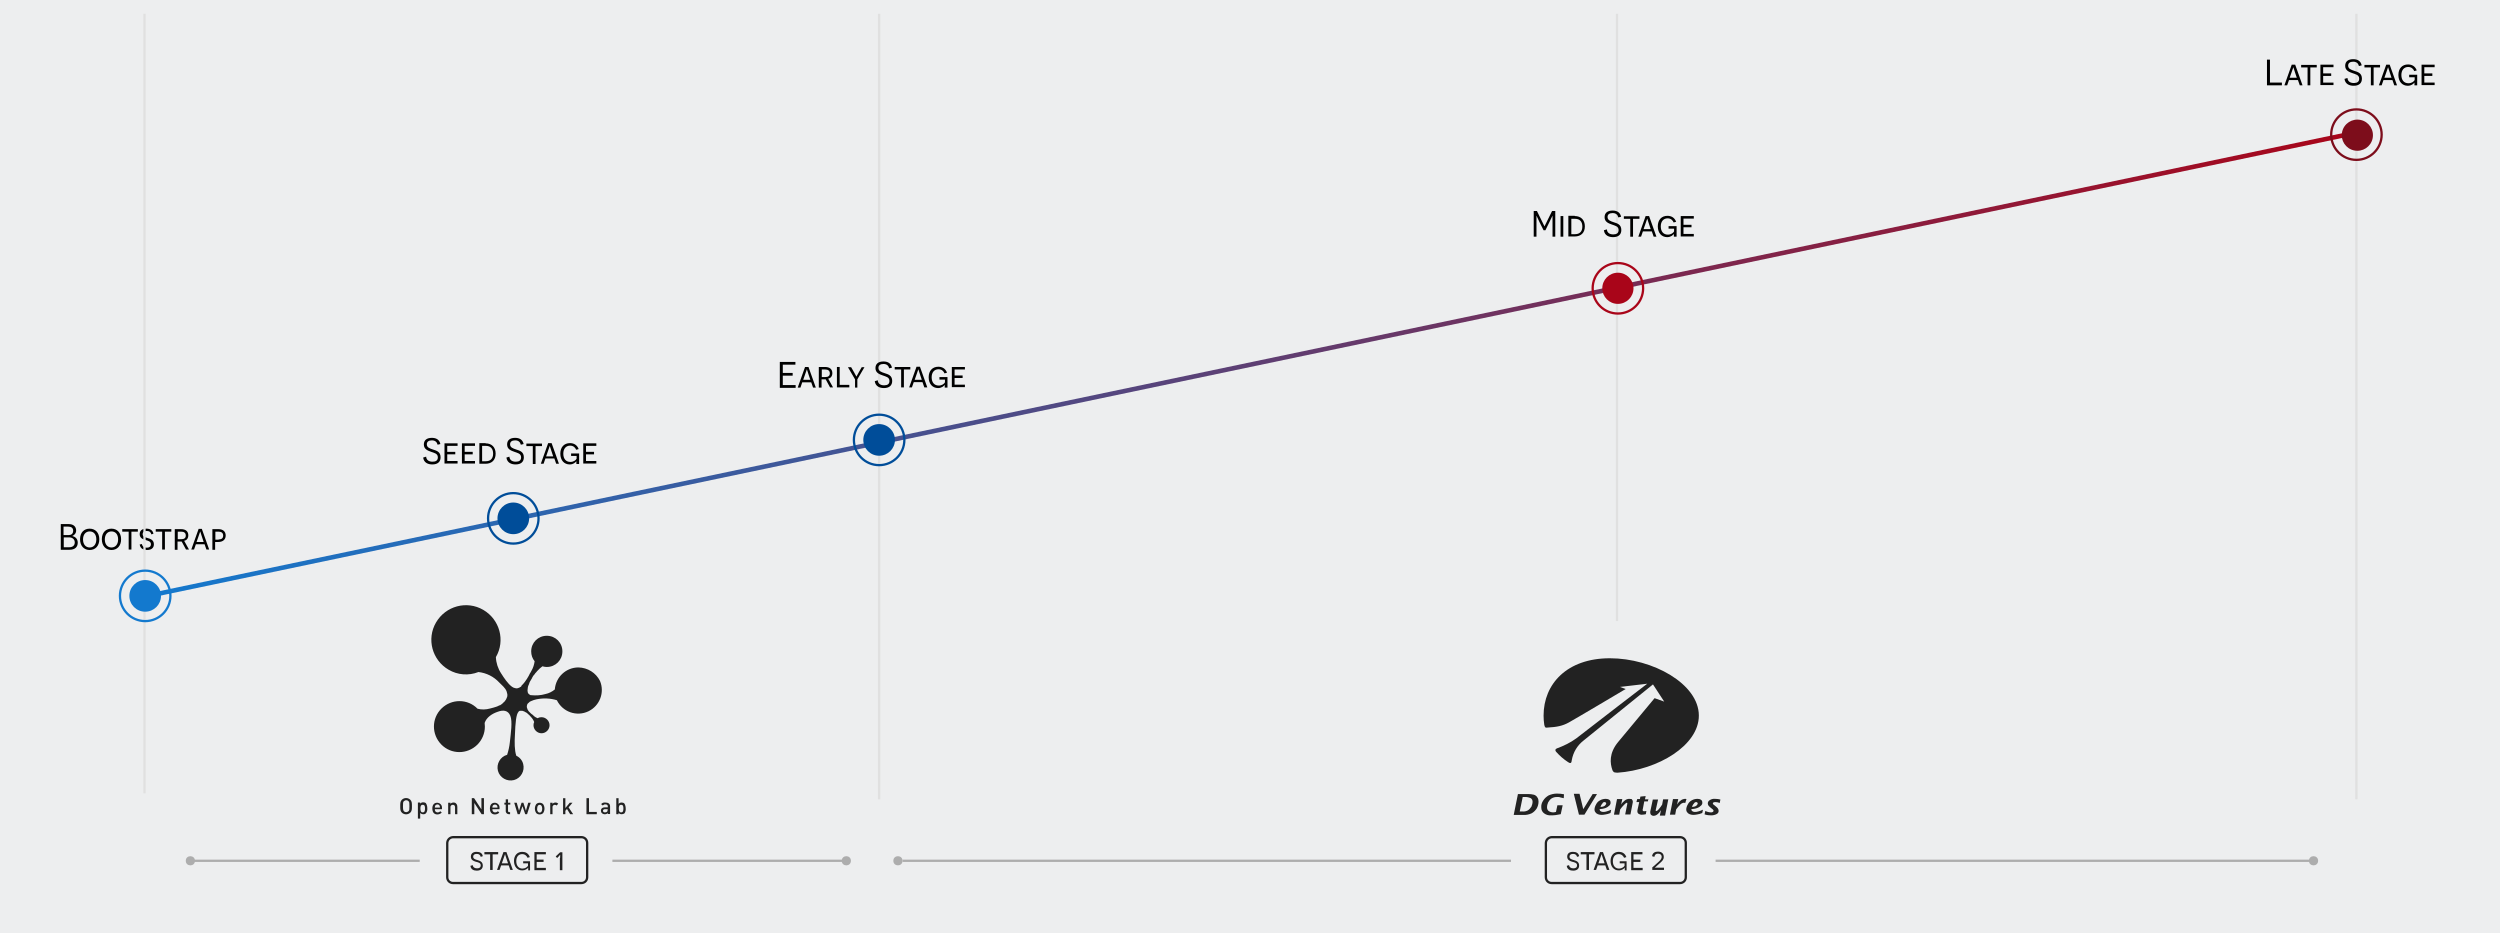 <?xml version="1.0" encoding="utf-8"?>
<!-- Generator: Adobe Illustrator 24.0.1, SVG Export Plug-In . SVG Version: 6.00 Build 0)  -->
<svg version="1.1" id="Layer_1" xmlns="http://www.w3.org/2000/svg" xmlns:xlink="http://www.w3.org/1999/xlink" x="0px" y="0px"
	 viewBox="0 0 1090 407" style="enable-background:new 0 0 1090 407;" xml:space="preserve">
<rect x="0" y="0" width="1090" height="407" fill="#333333" stroke="none"/>
<style type="text/css">
	.st0{fill:#EDEEEF;}
	.st1{fill:none;stroke:url(#SVGID_1_);stroke-width:2;stroke-miterlimit:10;}
	.st2{fill:#222222;}
	.st3{enable-background:new    ;}
	.st4{fill:#004D99;}
	.st5{fill:none;stroke:#004D99;stroke-miterlimit:10;}
	.st6{fill:none;stroke:#E0E0E0;stroke-miterlimit:10;}
	.st7{fill:#A90519;}
	.st8{fill:none;stroke:#A90519;stroke-miterlimit:10;}
	.st9{fill:#7D0D1B;}
	.st10{fill:none;stroke:#7D0D1B;stroke-miterlimit:10;}
	.st11{fill:#1379CE;}
	.st12{fill:none;stroke:#1379CE;stroke-miterlimit:10;}
	.st13{fill:none;stroke:#ADADAD;stroke-miterlimit:10;}
	.st14{fill:#ADADAD;}
	.st15{fill:none;stroke:#222222;stroke-miterlimit:10;}
</style>
<title>strategy</title>
<g id="Layer_2_1_">
	<g id="Layer_1-2">
		<g id="Layer_2-2">
			<g id="レイヤー_1">
				<polygon class="st0" points="726.7,0 363.4,0 0,0 0,407 363.4,407 726.7,407 1090,407 1090,0 				"/>
				
					<linearGradient id="SVGID_1_" gradientUnits="userSpaceOnUse" x1="63.395" y1="-945.56" x2="1026.705" y2="-945.56" gradientTransform="matrix(1 0 0 1 0 1104.56)">
					<stop  offset="0" style="stop-color:#9DC1D1"/>
					<stop  offset="0" style="stop-color:#1379CE"/>
					<stop  offset="1" style="stop-color:#A90519"/>
				</linearGradient>
				<line class="st1" x1="63.6" y1="260" x2="1026.5" y2="58"/>
				<path class="st2" d="M252.2,291c-5.4,0-9.9,4.2-10.3,9.6c-1.2,1-2.6,1.7-4.1,2c-2,0.6-4.1,0.7-6.2,0.5h-0.2l-0.3-0.1l-0.1-0.1
					c-0.1,0-0.2-0.1-0.3-0.2l0,0c-0.1-0.1-0.2-0.1-0.2-0.2l-0.1-0.1l-0.2-0.2v-0.1c-0.1-0.1-0.1-0.2-0.1-0.4
					c-0.1-0.2-0.1-0.5-0.1-0.7v-0.1c0-0.2,0.1-0.5,0.1-0.8v-0.2c0.1-0.3,0.1-0.6,0.2-0.9c0-0.1,0-0.1,0.1-0.1h0
					c0.1-0.3,0.2-0.5,0.3-0.8l0.1-0.3c0-0.1,0.1-0.2,0.1-0.3l0.2-0.4c0.1-0.1,0.1-0.2,0.2-0.3l0.1-0.2c0.2-0.3,0.4-0.7,0.6-1v-0.1
					l0.3-0.5l0.1-0.2c0.1-0.1,0.2-0.3,0.3-0.4l0.2-0.2l0.3-0.4l0.2-0.3l0.3-0.3l0.5-0.6c0.7-0.8,1.5-1.5,2.3-2.1
					c0.6,0.2,1.3,0.3,1.9,0.3c3.8,0,6.8-3,6.8-6.8c0-3.8-3-6.8-6.8-6.8c-3.8,0-6.8,3-6.8,6.8l0,0c0,1.6,0.5,3.1,1.5,4.3
					c-0.2,1.4-0.6,2.8-1.3,4c-0.2,0.4-0.4,0.7-0.6,1.1l-0.1,0.1l-0.6,1.2l0,0c-0.5,0.9-1,1.7-1.6,2.5c-0.3,0.4-0.6,0.8-1,1.2
					l-0.1,0.1l-0.3,0.3l-0.1,0.1l-0.1,0.3l-0.2,0.2c-0.1,0.1-0.1,0.1-0.2,0.1l-0.3,0.2l-0.2,0.1c-0.2,0.1-0.3,0.1-0.5,0.2
					c-0.2,0.1-0.4,0.1-0.6,0.1h-0.2c-0.2,0-0.3,0-0.5-0.1h-0.1c-0.5-0.1-0.9-0.3-1.3-0.6l0,0c-1.8-1.3-3.5-3.9-4.7-5.8
					c-1.4-2.1-2.2-4.6-2.3-7.1c4.2-7.2,1.7-16.4-5.5-20.6c-7.2-4.2-16.4-1.7-20.6,5.5c-4.2,7.2-1.7,16.4,5.5,20.6c0,0,0,0,0,0
					c3.9,2.3,8.7,2.7,13,1c3.5,0.4,6.7,2,9.1,4.6c0.9,1,2.6,2.2,3.2,3.9c0.1,0.4,0.2,0.8,0.3,1.2v0.7c0,0.2-0.1,0.5-0.2,0.7
					c-0.1,0.2-0.2,0.5-0.3,0.7l-0.1,0.2c-0.1,0.1-0.2,0.3-0.3,0.4l-0.1,0.2c-0.1,0.2-0.3,0.3-0.5,0.5l-0.2,0.2l-0.3,0.3l-0.2,0.2
					l-0.4,0.3l-0.3,0.2c-0.1,0.1-0.2,0.2-0.4,0.2l-0.3,0.1c-0.1,0.1-0.3,0.1-0.4,0.2l-0.2,0.1l-0.5,0.2c-0.9,0.3-1.9,0.6-2.8,0.8
					c-1.8,0.5-3.7,0.6-5.5,0.1c-4.3-4.4-11.3-4.4-15.7-0.1c-4.4,4.3-4.4,11.3-0.1,15.7c4.3,4.4,11.3,4.4,15.7,0.1
					c2.1-2.1,3.3-4.9,3.3-7.9c0-0.5-0.1-1.1-0.1-1.6c0.8-2.4,3.1-4,5.8-4.9c2.2-0.8,4.4-0.7,5.4,1.8s0.2,7.6-0.2,11.4
					c-0.2,1.9-0.6,3.8-1.2,5.6c-3,0.8-4.8,4-4,7c0.8,3,4,4.8,7,4c3-0.8,4.8-4,4-7c-0.4-1.6-1.5-2.9-3-3.6c-0.8-2.4-0.8-5.8-0.6-9.1
					c0.2-5.2,0.5-9,1.6-10.1l0,0c0-0.1,0.1-0.2,0.2-0.2c0.1-0.1,0.2-0.2,0.4-0.2h1l0.3,0.1l0.3,0.1l0.3,0.1l0.3,0.2l0.6,0.3l0.4,0.3
					l0.2,0.2c0.5,0.4,1,0.9,1.4,1.4c0.6,0.6,1.1,1.4,1.4,2.2c-0.2,0.4-0.3,0.9-0.3,1.4c0,1.9,1.6,3.5,3.5,3.5s3.5-1.6,3.5-3.5
					s-1.6-3.5-3.5-3.5l0,0c-0.6,0-1.1,0.1-1.6,0.4h-0.2l-0.4-0.2l-0.4-0.2c-0.1-0.1-0.2-0.1-0.3-0.2l-0.4-0.3l-0.2-0.2l-0.4-0.4
					l-0.2-0.1l-0.5-0.4l-0.1-0.1l-0.5-0.5l-0.4-0.4l-0.2-0.3l-0.1-0.2l-0.1-0.1l-0.1-0.2v-0.1c-0.5-0.8-0.4-1.9,0.2-2.6h0.1l0.2-0.2
					l0.1-0.1c0.1-0.1,0.2-0.1,0.2-0.2l0.1-0.1l0.6-0.3c0.8-0.4,1.6-0.6,2.4-0.8c3-0.6,6-0.5,8.9,0.4c2.5,5.1,8.6,7.3,13.8,4.8
					c4.9-2.4,7.1-8.2,5-13.2C259.8,293.3,256.2,291.1,252.2,291L252.2,291z"/>
				<path class="st2" d="M178.9,354.3c-1,1-2.7,1-3.7,0c-0.7-0.7-0.7-1.5-0.7-2.8s0-2.1,0.7-2.8c1-1,2.7-1,3.7,0
					c0.7,0.7,0.7,1.5,0.7,2.8S179.6,353.6,178.9,354.3z M178.1,349.3c-0.3-0.3-0.6-0.4-1-0.4c-0.4,0-0.7,0.2-1,0.4
					c-0.4,0.4-0.4,0.8-0.4,2.2s0.1,1.8,0.4,2.2c0.3,0.3,0.6,0.4,1,0.4c0.4,0,0.7-0.2,1-0.4c0.4-0.4,0.4-0.8,0.4-2.2
					S178.5,349.7,178.1,349.3z"/>
				<path class="st2" d="M185.7,354.6c-0.3,0.3-0.8,0.5-1.2,0.4c-0.5,0-1-0.2-1.3-0.6v2.5h-1v-7h1v0.5c0.3-0.4,0.8-0.6,1.3-0.6
					c0.4,0,0.9,0.1,1.2,0.4c0.4,0.6,0.6,1.4,0.6,2.1C186.4,353.1,186.2,354,185.7,354.6z M184.3,350.9c-0.9,0-1,0.8-1,1.6
					s0.1,1.7,1,1.7s1-0.8,1-1.7S185.2,350.9,184.3,350.9z"/>
				<path class="st2" d="M189.6,352.8c-0.1,0.7,0.3,1.3,1,1.4h0.2c0.5,0,0.9-0.2,1.2-0.5l0.6,0.6c-0.5,0.5-1.2,0.8-1.9,0.8
					c-1.2,0-2.2-0.7-2.2-2.6c0-1.6,0.8-2.5,2.1-2.5c1.1,0,2.1,0.9,2.1,2c0,0,0,0.1,0,0.1v0.7H189.6z M191.7,351.4
					c-0.2-0.6-0.8-0.8-1.4-0.6c0,0,0,0,0,0c-0.3,0.1-0.5,0.3-0.6,0.6c-0.1,0.2-0.1,0.5-0.1,0.7h2.2
					C191.8,351.9,191.8,351.6,191.7,351.4L191.7,351.4z"/>
				<path class="st2" d="M198.4,355v-3c0-0.8-0.4-1.1-1-1.1c-0.5,0-1,0.4-1,0.9c0,0,0,0.1,0,0.1v3.1h-1v-5h1v0.5
					c0.3-0.4,0.8-0.6,1.3-0.6c0.5,0,0.9,0.1,1.2,0.5c0.4,0.4,0.5,0.9,0.5,1.4v3.2H198.4z"/>
				<path class="st2" d="M210,355l-3.2-4.9v4.9h-1.1v-7h1l3.2,4.9V348h1.1v7H210z"/>
				<path class="st2" d="M214.7,352.8c-0.1,0.7,0.3,1.3,1,1.4h0.2c0.5,0,0.9-0.2,1.2-0.5l0.6,0.6c-0.5,0.5-1.2,0.8-1.9,0.8
					c-1.2,0-2.2-0.7-2.2-2.6c0-1.6,0.8-2.5,2.1-2.5c1.1,0,2.1,0.9,2.1,2c0,0,0,0.1,0,0.1v0.7H214.7z M216.8,351.4
					c-0.2-0.4-0.6-0.6-1-0.6c-0.4,0-0.8,0.2-1,0.6c-0.1,0.2-0.1,0.5-0.1,0.7h2.2C216.9,351.9,216.9,351.6,216.8,351.4z"/>
				<path class="st2" d="M221.9,355c-0.7,0-1.3-0.5-1.4-1.2v-3h-0.6V350h0.6v-1.5h1v1.5h1v0.8h-1v2.7c0,0.4,0.2,0.6,0.5,0.6h0.4v0.9
					H221.9z"/>
				<path class="st2" d="M229.8,355H229l-1.2-3.5l-1.2,3.5h-0.9l-1.5-5h1.1l1,3.5l1.1-3.5h0.8l1.1,3.5l1-3.5h1.1L229.8,355z"/>
				<path class="st2" d="M236.8,354.5c-0.8,0.8-2.2,0.8-3,0c-0.8-1.2-0.8-2.7,0-3.9c0.8-0.8,2.2-0.8,3,0
					C237.6,351.8,237.6,353.3,236.8,354.5z M236,351.2c-0.2-0.2-0.4-0.3-0.7-0.3c-0.3,0-0.5,0.1-0.7,0.3c-0.3,0.4-0.4,0.9-0.4,1.4
					c-0.1,0.5,0.1,1,0.4,1.4c0.2,0.2,0.4,0.3,0.7,0.3c0.3,0,0.5-0.1,0.7-0.3c0.3-0.4,0.4-0.9,0.4-1.4
					C236.4,352.1,236.3,351.6,236,351.2z"/>
				<path class="st2" d="M242.7,351.2c-0.2-0.2-0.5-0.3-0.8-0.3c-0.5,0-1,0.4-1,0.9c0,0,0,0.1,0,0.1v3.1h-1v-5h1v0.5
					c0.3-0.4,0.8-0.6,1.3-0.6c0.5,0,0.9,0.2,1.2,0.5L242.7,351.2z"/>
				<path class="st2" d="M248.6,355l-1.4-2.3l-0.7,0.8v1.5h-1v-7h1v4.3l1.9-2.3h1.2l-1.7,2l2,3H248.6z"/>
				<path class="st2" d="M255.7,355v-7h1.1v6h3.4v1H255.7z"/>
				<path class="st2" d="M265,355v-0.5c-0.7,0.7-1.9,0.7-2.6,0c-0.3-0.3-0.4-0.7-0.4-1.1c0-0.8,0.6-1.4,1.7-1.4h1.3v-0.4
					c0-0.6-0.3-0.9-1.1-0.9c-0.4,0-0.8,0.2-1.1,0.5l-0.7-0.6c0.4-0.5,1.1-0.8,1.8-0.7c1.4,0,2.1,0.6,2.1,1.7v3.3h-1L265,355z
					 M265,352.8h-1.2c-0.6,0-0.9,0.3-0.9,0.7s0.3,0.7,0.9,0.7c0.3,0,0.6-0.1,0.9-0.3c0.2-0.2,0.2-0.4,0.2-0.7L265,352.8L265,352.8z"
					/>
				<path class="st2" d="M272.3,354.6c-0.4,0.3-0.8,0.4-1.3,0.4c-0.5,0-1-0.2-1.3-0.6v0.6h-1v-7h1v2.5c0.3-0.4,0.8-0.6,1.3-0.6
					c0.4,0,0.9,0.1,1.2,0.4c0.4,0.6,0.6,1.4,0.6,2.1C272.9,353.2,272.7,354,272.3,354.6z M270.8,350.9c-0.9,0-1,0.8-1,1.6
					s0.1,1.7,1,1.7s1-0.8,1-1.7S271.7,350.9,270.8,350.9z"/>
				<g class="st3">
					<path d="M31.5,233.7c0.9,0.2,2.4,0.9,2.4,2.9c0,1.9-1.2,3.1-3.6,3.1h-3.8v-11.2h3.5c2,0,3.2,1.1,3.2,2.8
						C33.2,232.7,32.2,233.4,31.5,233.7L31.5,233.7z M29.9,233.3c1.2,0,2-0.6,2-1.9c0-1.2-0.8-1.8-2.2-1.8h-2v3.7H29.9z M30.2,238.6
						c1.4,0,2.4-0.7,2.4-2.1c0-1.4-1.1-2.2-2.4-2.2h-2.4v4.3H30.2z"/>
				</g>
				<g class="st3">
					<path d="M39.1,230.5c2.4,0,4.2,1.7,4.2,4.6s-1.7,4.7-4.2,4.7c-2.4,0-4.2-1.7-4.2-4.7S36.7,230.5,39.1,230.5z M39.1,238.7
						c1.7,0,2.9-1.3,2.9-3.5c0-2.3-1.2-3.5-2.9-3.5c-1.7,0-2.9,1.3-2.9,3.5C36.2,237.4,37.4,238.7,39.1,238.7z"/>
				</g>
				<g class="st3">
					<path d="M48.6,230.5c2.4,0,4.2,1.7,4.2,4.6s-1.7,4.7-4.2,4.7c-2.4,0-4.2-1.7-4.2-4.7S46.2,230.5,48.6,230.5z M48.6,238.7
						c1.7,0,2.9-1.3,2.9-3.5c0-2.3-1.2-3.5-2.9-3.5c-1.7,0-2.9,1.3-2.9,3.5C45.7,237.4,46.9,238.7,48.6,238.7z"/>
				</g>
				<g class="st3">
					<path d="M57.3,231.8v7.8h-1.2v-7.8h-2.8v-1.1h6.8v1.1H57.3z"/>
				</g>
				<g class="st3">
					<path d="M61.9,237.2c0.1,1,0.9,1.6,2.1,1.6c1.1,0,1.8-0.5,1.8-1.5c0-1.3-1.2-1.5-2.5-1.9c-1-0.3-2.4-0.8-2.4-2.5
						c0-1.6,1.1-2.4,2.9-2.4c1.7,0,2.8,0.7,3.1,2.2L66,233c-0.2-0.9-0.8-1.5-2-1.5c-1.1,0-1.8,0.5-1.8,1.4c0,1.1,0.9,1.3,2.2,1.7
						c1.1,0.3,2.7,0.8,2.7,2.7c0,1.7-1.2,2.5-3,2.5c-1.3,0-2.9-0.4-3.2-2.4L61.9,237.2z"/>
				</g>
				<g class="st3">
					<path d="M71.9,231.8v7.8h-1.2v-7.8h-2.8v-1.1h6.8v1.1H71.9z"/>
				</g>
				<g class="st3">
					<path d="M79.2,236.1c-0.3,0-0.7,0-0.9,0h-0.9v3.6h-1.2v-9h2.7c2.1,0,3.2,1,3.2,2.7c0,1.4-0.8,2.2-1.8,2.4l2.1,3.8h-1.3
						L79.2,236.1z M79,235.1c1.3,0,2-0.5,2-1.6c0-1.2-0.8-1.7-2-1.7h-1.5v3.3H79z"/>
				</g>
				<g class="st3">
					<path d="M85.4,237.3l-0.8,2.3h-1.2l3.2-9H88l3.2,9h-1.2l-0.8-2.3H85.4z M88.1,234.2c-0.5-1.6-0.8-2.5-0.8-2.5h0
						c0,0-0.3,1-0.9,2.6l-0.7,2h3.1L88.1,234.2z"/>
					<path d="M95.2,230.7c2.1,0,3.2,1.1,3.2,2.8c0,1.7-1.2,2.8-3.2,2.8h-1.4v3.4h-1.2v-9H95.2z M95.3,235.2c1.4,0,2-0.6,2-1.7
						s-0.7-1.7-2-1.7h-1.4v3.5H95.3z"/>
				</g>
				<g class="st3">
					<path d="M185.8,199.1c0.1,1.5,1.2,2.2,2.8,2.2c1.5,0,2.3-0.6,2.3-1.9c0-1.7-1.6-1.9-2.9-2.4c-1.4-0.5-3.2-1.1-3.2-3.2
						c0-1.9,1.3-2.9,3.5-2.9c1.9,0,3.3,0.8,3.7,2.7l-1.2,0.3c-0.3-1.2-1.1-1.9-2.5-1.9c-1.4,0-2.2,0.6-2.2,1.7
						c0,1.4,1.2,1.8,2.7,2.3c1.6,0.5,3.3,1,3.3,3.4c0,2-1.3,3.1-3.6,3.1c-1.8,0-3.7-0.7-4-3L185.8,199.1z"/>
					<path d="M193.8,193.3h5.7v1.1H195v2.6h3.5v1.1H195v2.9h4.5v1.1h-5.7V193.3z"/>
					<path d="M201.4,193.3h5.7v1.1h-4.5v2.6h3.5v1.1h-3.5v2.9h4.5v1.1h-5.7V193.3z"/>
					<path d="M211.7,193.3c2.7,0,4.4,1.7,4.4,4.5c0,2.8-1.7,4.4-4.4,4.4H209v-9H211.7z M211.8,201.1c2,0,3.2-1.1,3.2-3.3
						c0-2.3-1.2-3.4-3.2-3.4h-1.6v6.7H211.8z"/>
					<path d="M222.1,199.1c0.1,1.5,1.2,2.2,2.8,2.2c1.5,0,2.3-0.6,2.3-1.9c0-1.7-1.6-1.9-2.9-2.4c-1.4-0.5-3.2-1.1-3.2-3.2
						c0-1.9,1.3-2.9,3.5-2.9c1.9,0,3.3,0.8,3.7,2.7l-1.2,0.3c-0.3-1.2-1.1-1.9-2.5-1.9c-1.4,0-2.2,0.6-2.2,1.7
						c0,1.4,1.2,1.8,2.7,2.3c1.6,0.5,3.3,1,3.3,3.4c0,2-1.3,3.1-3.6,3.1c-1.8,0-3.7-0.7-4-3L222.1,199.1z"/>
				</g>
				<g class="st3">
					<path d="M233.5,194.5v7.8h-1.2v-7.8h-2.8v-1.1h6.8v1.1H233.5z"/>
				</g>
				<g class="st3">
					<path d="M237.8,199.9l-0.8,2.3h-1.2l3.2-9h1.5l3.2,9h-1.2l-0.8-2.3H237.8z M240.5,196.9c-0.5-1.6-0.8-2.5-0.8-2.5h0
						c0,0-0.3,1-0.9,2.6l-0.7,2h3.1L240.5,196.9z"/>
				</g>
				<g class="st3">
					<path d="M251.3,202.3c0-0.9,0-1.2,0-1.2h0c-0.4,0.5-1.3,1.4-2.9,1.4c-2.4,0-4.1-1.8-4.1-4.7c0-2.9,1.7-4.6,4.2-4.6
						c1.6,0,3.1,0.7,3.8,2.6l-1.1,0.3c-0.3-0.8-1.1-1.8-2.6-1.8c-1.8,0-3,1.3-3,3.5c0,2.3,1.2,3.6,3.1,3.6c1.4,0,2.4-0.8,2.7-1.4
						v-1.2h-2.4v-1.1h3.5v4.6H251.3z"/>
					<path d="M254.3,193.3h5.7v1.1h-4.5v2.6h3.5v1.1h-3.5v2.9h4.5v1.1h-5.7V193.3z"/>
				</g>
				<circle class="st4" cx="223.8" cy="226" r="6.9"/>
				<circle class="st5" cx="223.8" cy="226" r="11"/>
				<line class="st6" x1="63" y1="345.9" x2="63" y2="6"/>
				<line class="st6" x1="383.3" y1="348.5" x2="383.3" y2="6"/>
				<line class="st6" x1="705" y1="270.8" x2="705" y2="6"/>
				<line class="st6" x1="1027.4" y1="348.5" x2="1027.4" y2="6"/>
				<circle class="st4" cx="383.3" cy="191.8" r="6.9"/>
				<circle class="st5" cx="383.3" cy="191.8" r="11"/>
				<g class="st3">
					<path d="M340,157.8h6.8v1.2h-5.5v3.6h4.3v1.2h-4.3v4.1h5.6v1.2H340V157.8z"/>
					<path d="M349.8,166.6L349,169h-1.2l3.2-9h1.5l3.2,9h-1.2l-0.8-2.3H349.8z M352.6,163.5c-0.5-1.6-0.8-2.5-0.8-2.5h0
						c0,0-0.3,1-0.9,2.6l-0.7,2h3.1L352.6,163.5z"/>
					<path d="M360,165.4c-0.3,0-0.7,0-0.9,0h-0.9v3.6h-1.2v-9h2.7c2.1,0,3.2,1,3.2,2.7c0,1.4-0.8,2.2-1.8,2.4l2.1,3.8h-1.3
						L360,165.4z M359.8,164.4c1.3,0,2-0.5,2-1.6c0-1.2-0.8-1.7-2-1.7h-1.5v3.3H359.8z"/>
				</g>
				<g class="st3">
					<path d="M364.9,160h1.2v7.8h4.2v1.1h-5.4V160z"/>
				</g>
				<g class="st3">
					<path d="M372.8,169v-3.6l-3.1-5.3h1.4l1.2,2.1c0.6,1.1,1.1,2,1.1,2h0c0,0,0.5-0.9,1.1-2l1.2-2.1h1.2l-3.1,5.3v3.6H372.8z"/>
					<path d="M382.7,165.8c0.1,1.5,1.2,2.2,2.8,2.2c1.5,0,2.3-0.6,2.3-1.9c0-1.7-1.6-1.9-2.9-2.4c-1.4-0.5-3.2-1.1-3.2-3.2
						c0-1.9,1.3-2.9,3.5-2.9c1.9,0,3.3,0.8,3.7,2.7l-1.2,0.3c-0.3-1.2-1.1-1.9-2.5-1.9c-1.4,0-2.2,0.6-2.2,1.7
						c0,1.4,1.2,1.8,2.7,2.3c1.6,0.5,3.3,1,3.3,3.4c0,2-1.3,3.1-3.6,3.1c-1.8,0-3.7-0.7-4-3L382.7,165.8z"/>
				</g>
				<g class="st3">
					<path d="M394.1,161.1v7.8h-1.2v-7.8h-2.8V160h6.8v1.1H394.1z"/>
				</g>
				<g class="st3">
					<path d="M398.4,166.6l-0.8,2.3h-1.2l3.2-9h1.5l3.2,9H403l-0.8-2.3H398.4z M401.2,163.5c-0.5-1.6-0.8-2.5-0.8-2.5h0
						c0,0-0.3,1-0.9,2.6l-0.7,2h3.1L401.2,163.5z"/>
				</g>
				<g class="st3">
					<path d="M411.9,169c0-0.9,0-1.2,0-1.2h0c-0.4,0.5-1.3,1.4-2.9,1.4c-2.4,0-4.1-1.8-4.1-4.7c0-2.9,1.7-4.6,4.2-4.6
						c1.6,0,3.1,0.7,3.8,2.6l-1.1,0.3c-0.3-0.8-1.1-1.8-2.6-1.8c-1.8,0-3,1.3-3,3.5c0,2.3,1.2,3.6,3.1,3.6c1.4,0,2.4-0.8,2.7-1.4
						v-1.2h-2.4v-1.1h3.5v4.6H411.9z"/>
					<path d="M415,160h5.7v1.1h-4.5v2.6h3.5v1.1h-3.5v2.9h4.5v1.1H415V160z"/>
				</g>
				<circle class="st7" cx="705.4" cy="125.7" r="6.8"/>
				<circle class="st8" cx="705.4" cy="125.7" r="11"/>
				<g class="st3">
					<path d="M676.9,98.3c0-2.2,0-4.3,0-4.3h0c0,0-0.4,0.9-1.3,2.7l-1.8,3.7H673l-1.8-3.6c-0.9-1.9-1.3-2.8-1.3-2.8h0
						c0,0,0,2.2,0,4.3v4.9h-1.2V92h1.4l3.3,6.7h0l3.3-6.7h1.4v11.2h-1.2V98.3z"/>
					<path d="M680.4,94.2h1.2v9h-1.2V94.2z"/>
					<path d="M686.6,94.2c2.7,0,4.4,1.7,4.4,4.5c0,2.8-1.7,4.4-4.4,4.4h-2.8v-9H686.6z M686.7,102.1c2,0,3.2-1.1,3.2-3.3
						c0-2.3-1.2-3.4-3.2-3.4h-1.6v6.7H686.7z"/>
					<path d="M700.6,100c0.1,1.5,1.2,2.2,2.8,2.2c1.5,0,2.3-0.6,2.3-1.9c0-1.7-1.6-1.9-2.9-2.4c-1.4-0.5-3.2-1.1-3.2-3.2
						c0-1.9,1.3-2.9,3.5-2.9c1.9,0,3.3,0.8,3.7,2.7l-1.2,0.3c-0.3-1.2-1.1-1.9-2.5-1.9c-1.4,0-2.2,0.6-2.2,1.7
						c0,1.4,1.2,1.8,2.7,2.3c1.6,0.5,3.3,1,3.3,3.4c0,2-1.3,3.1-3.6,3.1c-1.8,0-3.7-0.7-4-3L700.6,100z"/>
				</g>
				<g class="st3">
					<path d="M712,95.4v7.8h-1.2v-7.8H708v-1.1h6.8v1.1H712z"/>
				</g>
				<g class="st3">
					<path d="M716.3,100.9l-0.8,2.3h-1.2l3.2-9h1.5l3.2,9h-1.2l-0.8-2.3H716.3z M719,97.8c-0.5-1.6-0.8-2.5-0.8-2.5h0
						c0,0-0.3,1-0.9,2.6l-0.7,2h3.1L719,97.8z"/>
				</g>
				<g class="st3">
					<path d="M729.8,103.2c0-0.9,0-1.2,0-1.2h0c-0.4,0.5-1.3,1.4-2.9,1.4c-2.4,0-4.1-1.8-4.1-4.7c0-2.9,1.7-4.6,4.2-4.6
						c1.6,0,3.1,0.7,3.8,2.6l-1.1,0.3c-0.3-0.8-1.1-1.8-2.6-1.8c-1.8,0-3,1.3-3,3.5c0,2.3,1.2,3.6,3.1,3.6c1.4,0,2.4-0.8,2.7-1.4
						v-1.2h-2.4v-1.1h3.5v4.6H729.8z"/>
					<path d="M732.8,94.2h5.7v1.1H734V98h3.5v1.1H734v2.9h4.5v1.1h-5.7V94.2z"/>
				</g>
				
					<ellipse transform="matrix(0.208 -0.978 0.978 0.208 756.699 1051.533)" class="st9" cx="1027.4" cy="58.7" rx="6.8" ry="6.8"/>
				<circle class="st10" cx="1027.4" cy="58.7" r="11"/>
				<g class="st3">
					<path d="M988.5,26h1.2v10h5.2v1.2h-6.5V26z"/>
				</g>
				<g class="st3">
					<path d="M998,34.9l-0.8,2.3h-1.2l3.2-9h1.5l3.2,9h-1.2l-0.8-2.3H998z M1000.7,31.8c-0.5-1.6-0.8-2.5-0.8-2.5h0
						c0,0-0.3,1-0.9,2.6l-0.7,2h3.1L1000.7,31.8z"/>
				</g>
				<g class="st3">
					<path d="M1007.3,29.4v7.8h-1.2v-7.8h-2.8v-1.1h6.8v1.1H1007.3z"/>
					<path d="M1011.7,28.2h5.7v1.1h-4.5V32h3.5v1.1h-3.5v2.9h4.5v1.1h-5.7V28.2z"/>
					<path d="M1023.5,34c0.1,1.5,1.2,2.2,2.8,2.2c1.5,0,2.3-0.6,2.3-1.9c0-1.7-1.6-1.9-2.9-2.4c-1.4-0.5-3.2-1.1-3.2-3.2
						c0-1.9,1.3-2.9,3.5-2.9c1.9,0,3.3,0.8,3.7,2.7l-1.2,0.3c-0.3-1.2-1.1-1.9-2.5-1.9c-1.4,0-2.2,0.6-2.2,1.7
						c0,1.4,1.2,1.8,2.7,2.3c1.6,0.5,3.3,1,3.3,3.4c0,2-1.3,3.1-3.6,3.1c-1.8,0-3.7-0.7-4-3L1023.5,34z"/>
				</g>
				<g class="st3">
					<path d="M1034.9,29.4v7.8h-1.2v-7.8h-2.8v-1.1h6.8v1.1H1034.9z"/>
				</g>
				<g class="st3">
					<path d="M1039.2,34.9l-0.8,2.3h-1.2l3.2-9h1.5l3.2,9h-1.2l-0.8-2.3H1039.2z M1042,31.8c-0.5-1.6-0.8-2.5-0.8-2.5h0
						c0,0-0.3,1-0.9,2.6l-0.7,2h3.1L1042,31.8z"/>
				</g>
				<g class="st3">
					<path d="M1052.7,37.2c0-0.9,0-1.2,0-1.2h0c-0.4,0.5-1.3,1.4-2.9,1.4c-2.4,0-4.1-1.8-4.1-4.7c0-2.9,1.7-4.6,4.2-4.6
						c1.6,0,3.1,0.7,3.8,2.6l-1.1,0.3c-0.3-0.8-1.1-1.8-2.6-1.8c-1.8,0-3,1.3-3,3.5c0,2.3,1.2,3.6,3.1,3.6c1.4,0,2.4-0.8,2.7-1.4
						v-1.2h-2.4v-1.1h3.5v4.6H1052.7z"/>
					<path d="M1055.8,28.2h5.7v1.1h-4.5V32h3.5v1.1h-3.5v2.9h4.5v1.1h-5.7V28.2z"/>
				</g>
				<circle class="st11" cx="63.3" cy="259.8" r="6.9"/>
				<circle class="st12" cx="63.3" cy="259.8" r="11"/>
				<line class="st13" x1="267" y1="375.3" x2="369" y2="375.3"/>
				<circle class="st14" cx="369" cy="375.3" r="2"/>
				<line class="st13" x1="183" y1="375.3" x2="83" y2="375.3"/>
				<circle class="st14" cx="83" cy="375.3" r="2"/>
				<path class="st15" d="M197.5,365h56c1.4,0,2.5,1.1,2.5,2.5c0,0,0,0,0,0v15c0,1.4-1.1,2.5-2.5,2.5c0,0,0,0,0,0h-56
					c-1.4,0-2.5-1.1-2.5-2.5c0,0,0,0,0,0v-15C195.1,366.1,196.1,365.1,197.5,365z"/>
				<g class="st3">
					<path class="st2" d="M206.1,377.2c0.1,0.9,0.8,1.4,1.9,1.4c1,0,1.6-0.4,1.6-1.3c0-1.1-1-1.3-2.2-1.6c-0.9-0.3-2.1-0.7-2.1-2.2
						c0-1.4,1-2.1,2.5-2.1c1.5,0,2.5,0.6,2.7,1.9l-0.9,0.3c-0.2-0.8-0.7-1.3-1.7-1.3c-1,0-1.6,0.4-1.6,1.2c0,0.9,0.8,1.2,1.9,1.5
						c1,0.3,2.3,0.7,2.3,2.4c0,1.5-1.1,2.2-2.6,2.2c-1.2,0-2.6-0.4-2.8-2.1L206.1,377.2z"/>
				</g>
				<g class="st3">
					<path class="st2" d="M214.8,372.5v6.8h-1.1v-6.8h-2.5v-1h6v1H214.8z"/>
				</g>
				<g class="st3">
					<path class="st2" d="M218.5,377.3l-0.7,2h-1.1l2.8-7.8h1.3l2.8,7.8h-1.1l-0.7-2H218.5z M220.9,374.6c-0.5-1.4-0.7-2.2-0.7-2.2
						h0c0,0-0.3,0.9-0.8,2.3l-0.6,1.7h2.7L220.9,374.6z"/>
				</g>
				<g class="st3">
					<path class="st2" d="M230.3,379.3c0-0.8,0-1,0-1h0c-0.3,0.4-1.2,1.2-2.6,1.2c-2.1,0-3.6-1.6-3.6-4.1c0-2.5,1.5-4,3.6-4
						c1.4,0,2.7,0.6,3.3,2.3l-1,0.3c-0.3-0.7-1-1.6-2.3-1.6c-1.6,0-2.6,1.1-2.6,3.1c0,2,1.1,3.2,2.7,3.2c1.2,0,2.1-0.7,2.4-1.2v-1.1
						h-2.1v-0.9h3v4H230.3z"/>
					<path class="st2" d="M233,371.5h5v1H234v2.3h3v1h-3v2.6h4v1h-5V371.5z"/>
					<path class="st2" d="M244.2,374.1c0-0.7,0.1-1.4,0-1.4h0c0,0-0.4,0.4-0.5,0.6l-0.8,0.8l-0.6-0.7l1.9-1.8h1v7.8h-1.1V374.1z"/>
				</g>
				<line class="st13" x1="748" y1="375.3" x2="1008.7" y2="375.3"/>
				<circle class="st14" cx="1008.7" cy="375.3" r="2"/>
				<line class="st13" x1="658.8" y1="375.3" x2="393.5" y2="375.3"/>
				<circle class="st14" cx="391.5" cy="375.3" r="2"/>
				<path class="st15" d="M676.5,365h56c1.4,0,2.5,1.1,2.5,2.5c0,0,0,0,0,0v15c0,1.4-1.1,2.5-2.5,2.5c0,0,0,0,0,0h-56
					c-1.4,0-2.5-1.1-2.5-2.5c0,0,0,0,0,0v-15C674.1,366.1,675.1,365.1,676.5,365z"/>
				<g class="st3">
					<path class="st2" d="M684.1,377.2c0.1,0.9,0.8,1.4,1.9,1.4c1,0,1.6-0.4,1.6-1.3c0-1.1-1-1.3-2.2-1.6c-0.9-0.3-2.1-0.7-2.1-2.2
						c0-1.4,1-2.1,2.5-2.1c1.5,0,2.5,0.6,2.7,1.9l-0.9,0.3c-0.2-0.8-0.7-1.3-1.7-1.3c-1,0-1.6,0.4-1.6,1.2c0,0.9,0.8,1.2,1.9,1.5
						c1,0.3,2.3,0.7,2.3,2.4c0,1.5-1.1,2.2-2.6,2.2c-1.2,0-2.6-0.4-2.8-2.1L684.1,377.2z"/>
				</g>
				<g class="st3">
					<path class="st2" d="M692.8,372.5v6.8h-1.1v-6.8h-2.5v-1h6v1H692.8z"/>
				</g>
				<g class="st3">
					<path class="st2" d="M696.6,377.3l-0.7,2h-1.1l2.8-7.8h1.3l2.8,7.8h-1.1l-0.7-2H696.6z M699,374.6c-0.5-1.4-0.7-2.2-0.7-2.2h0
						c0,0-0.3,0.9-0.8,2.3l-0.6,1.7h2.7L699,374.6z"/>
				</g>
				<g class="st3">
					<path class="st2" d="M708.4,379.3c0-0.8,0-1,0-1h0c-0.3,0.4-1.2,1.2-2.6,1.2c-2.1,0-3.6-1.6-3.6-4.1c0-2.5,1.5-4,3.6-4
						c1.4,0,2.7,0.6,3.3,2.3l-1,0.3c-0.3-0.7-1-1.6-2.3-1.6c-1.6,0-2.6,1.1-2.6,3.1c0,2,1.1,3.2,2.7,3.2c1.2,0,2.1-0.7,2.4-1.2v-1.1
						h-2.1v-0.9h3v4H708.4z"/>
					<path class="st2" d="M711.1,371.5h5v1h-3.9v2.3h3v1h-3v2.6h4v1h-5V371.5z"/>
					<path class="st2" d="M720.5,378.1l2.5-2.2c0.9-0.8,1.5-1.5,1.5-2.3s-0.5-1.4-1.6-1.4c-1.1,0-1.5,0.7-1.6,1.4l-1-0.3
						c0.2-1.5,1.3-2,2.6-2c1.6,0,2.5,0.9,2.5,2.3c0,1.2-0.7,1.9-1.9,2.9l-2,1.8l0,0c0.1,0,0.5,0,1.1,0h2.9v1h-5.1V378.1z"/>
				</g>
				<path class="st2" d="M705.2,336.9c17.7-1.2,35.5-11.9,35.5-24.9c0-13.8-20.1-25-38.8-25S673,298.2,673,312c0,1.3,0.1,2.7,0.3,4
					c0.1,0.4,0.2,0.8,0.4,1.1c0.4,0.2,0.8,0.2,1.2,0.1c3.8-0.2,6.4-0.7,9.1-2.2c2.4-1.3,24.8-14.6,24.8-14.6l-2.5-0.9l11.9-1.4
					c0,0-24.8,19-30.9,23.8c-2.6,1.9-5.5,3.3-8.5,4.4c-0.4,0.2-0.5,0.3-0.6,0.5c-0.1,0.3,0,0.7,0.2,0.9c1.6,1.8,3.3,3.3,5.3,4.6
					c0.4,0.3,0.9,0.5,1.2,0.3s0.3-0.7,0.4-1.2c0.6-3.4,2.4-6.4,5.1-8.5c4.3-3.5,30.3-24.5,30.3-24.5l4.9,7.5l-4.2-1.5
					c0,0-13.6,16.4-15.8,19c-4.2,5-3.6,9.5-2.6,12.3c0.1,0.4,0.4,0.7,0.7,1C704.2,336.8,704.7,336.9,705.2,336.9z"/>
				<path class="st2" d="M668.8,346.5c-0.8-0.2-1.7-0.3-2.5-0.3h-4.4c-0.1,0-0.1,0-0.1,0.1l-1.8,8.9v0.1h4.2
					c1.2,0.1,2.5-0.2,3.6-0.7c0.9-0.5,1.6-1.2,2.2-2.1c0.5-0.9,0.8-1.9,0.8-3c0-0.6-0.1-1.3-0.5-1.8
					C670,347.1,669.4,346.7,668.8,346.5z M663.9,347.5h0.6c1-0.1,2,0.1,2.9,0.5c0.5,0.3,0.8,0.9,0.8,1.5c0,0.8-0.2,1.5-0.5,2.2
					c-0.4,0.6-0.9,1.2-1.5,1.6c-0.7,0.4-1.6,0.6-2.4,0.5h-1.2L663.9,347.5z"/>
				<path class="st2" d="M681.9,346.3c-1-0.2-2.1-0.3-3.1-0.3c-1.2,0-2.5,0.3-3.6,0.8c-1,0.6-1.8,1.3-2.4,2.3
					c-0.6,0.9-0.9,1.9-0.8,3c0,1,0.4,1.9,1.2,2.5c0.9,0.7,2.1,1,3.2,0.9c1.3,0,2.7-0.2,4-0.5c0.1,0,0.1,0,0.1-0.1l0.8-3.7v-0.1h-2.2
					c-0.1,0-0.1,0-0.1,0.1l-0.6,2.8c-0.4,0.1-0.8,0.2-1.2,0.2c-0.7,0-1.4-0.2-2-0.6c-0.5-0.4-0.7-1-0.7-1.6c0-0.8,0.2-1.5,0.5-2.2
					c0.4-0.7,0.9-1.3,1.5-1.7c0.7-0.4,1.4-0.6,2.2-0.6h0.8c0.3,0,0.6,0.1,0.9,0.2c0.4,0.1,0.9,0.2,1.3,0.3h0.1v-0.1L681.9,346.3
					L681.9,346.3z"/>
				<path class="st2" d="M696.3,346.2h-1.9l-4.1,6.6l-1.6-6.6c0-0.1,0-0.1-0.1-0.1h-2.4v0.1l2.2,8.9c0,0.1,0,0.1,0.1,0.1h2.3
					L696.3,346.2z"/>
				<path class="st2" d="M702.3,353.1c-0.6,0.3-1.2,0.5-1.9,0.7c-0.5,0.2-1,0.2-1.5,0.2c-0.4,0-0.7-0.1-1-0.3
					c-0.3-0.1-0.4-0.4-0.5-0.9c0.9-0.1,1.8-0.2,2.6-0.5c0.6-0.2,1.2-0.6,1.7-1.1c0.4-0.4,0.6-0.9,0.5-1.4c0-0.4-0.2-0.9-0.6-1.1
					c-0.4-0.3-1-0.4-1.5-0.4c-0.8,0-1.7,0.2-2.4,0.6c-0.8,0.4-1.4,1-1.8,1.8c-0.4,0.7-0.7,1.5-0.7,2.3c0,0.4,0.1,0.8,0.4,1.1
					c0.2,0.4,0.6,0.7,1.1,0.9c0.5,0.2,1.1,0.3,1.6,0.3c0.6,0,1.1-0.1,1.7-0.2c0.7-0.1,1.4-0.3,2.1-0.6l0.1-0.1l0.3-1.4
					C702.5,353.1,702.5,353.1,702.3,353.1C702.4,353.1,702.4,353,702.3,353.1z M699.6,349.7c0.2,0,0.4,0.1,0.5,0.2
					c0.1,0.1,0.2,0.2,0.2,0.4c0,0.3-0.2,0.6-0.6,1c-0.6,0.4-1.2,0.5-1.9,0.5c0.2-0.5,0.4-1,0.8-1.4
					C698.9,349.8,699.2,349.7,699.6,349.7z"/>
				<path class="st2" d="M710.3,348.3c-0.7,0-1.4,0.3-2,0.8c-0.6,0.5-1.1,1-1.5,1.7l0.5-2.3v-0.1h-2.2c-0.1,0-0.1,0-0.1,0.1
					l-1.3,6.6v0.1h2.2c0.1,0,0.1,0,0.1-0.1l0.4-2.2c0.5-0.7,1-1.3,1.6-1.9c0.6-0.6,1-1,1.3-1c0.1,0,0.2,0,0.2,0.3v0.2l-0.9,4.5v0.1
					h2.2c0.1,0,0.1,0,0.1-0.1l0.9-4.7c0.1-0.3,0.1-0.5,0.1-0.8c0-0.4-0.2-0.8-0.5-1.1C711.1,348.4,710.7,348.3,710.3,348.3z"/>
				<path class="st2" d="M718.7,348.5h-1.5l0.3-1.3v-0.1h-0.1l-2.1,0.2c-0.1,0-0.1,0-0.1,0.1l-0.2,1h-1.1c-0.1,0-0.1,0-0.1,0.1
					l-0.3,1.1v0.1h1.2l-0.7,3.2c-0.1,0.3-0.1,0.6-0.1,0.9c0,0.4,0.2,0.8,0.5,1c0.5,0.3,1.1,0.5,1.7,0.4c0.5,0,0.9-0.1,1.4-0.2
					c0.1,0,0.1,0,0.1-0.1l0.2-1.2v-0.1h-0.1c-0.3,0.1-0.5,0.1-0.8,0.1c-0.2,0-0.3,0-0.5-0.1c-0.1-0.1-0.2-0.2-0.2-0.4
					c0-0.2,0-0.4,0.1-0.6l0.6-3.2h1.5c0.1,0,0.1,0,0.1-0.1l0.2-1.1C718.8,348.5,718.8,348.5,718.7,348.5L718.7,348.5z"/>
				<path class="st2" d="M727.3,348.5h-2.1c-0.1,0-0.1,0-0.1,0.1l-0.4,2.2c-0.4,0.7-0.9,1.3-1.4,1.9c-0.6,0.8-1,0.9-1.2,0.9
					s-0.2,0-0.2-0.2v-0.2l1-4.5v-0.1h-2.2c-0.1,0-0.1,0-0.1,0.1l-1,4.7c-0.1,0.3-0.1,0.5-0.1,0.8c0,0.4,0.1,0.8,0.4,1.1
					c0.3,0.2,0.6,0.4,1,0.4c0.7,0,1.4-0.3,1.9-0.8c0.6-0.5,1-1.1,1.4-1.7l-0.5,2.3v0.1h2.2c0.1,0,0.1,0,0.1-0.1l1.3-6.6
					C727.4,348.5,727.4,348.5,727.3,348.5L727.3,348.5z"/>
				<path class="st2" d="M735.3,348.4L735.3,348.4c-0.2-0.1-0.5-0.1-0.7-0.1c-0.7,0.1-1.4,0.3-1.9,0.8c-0.6,0.4-1.1,1-1.5,1.7
					l0.5-2.3v-0.1h-2.2c-0.1,0-0.1,0-0.1,0.1l-1.3,6.6v0.1h2.2c0.1,0,0.1,0,0.1-0.1l0.4-2.2c0.5-0.7,1.1-1.4,1.7-2
					c0.4-0.5,1-0.8,1.6-0.9c0.2,0,0.4,0,0.6,0.1h0.1V350L735.3,348.4L735.3,348.4z"/>
				<path class="st2" d="M742.3,353.1c-0.6,0.3-1.2,0.5-1.9,0.7c-0.5,0.2-1,0.2-1.5,0.2c-0.4,0-0.7-0.1-1-0.3
					c-0.3-0.1-0.4-0.4-0.5-0.9c0.9-0.1,1.8-0.2,2.6-0.5c0.6-0.2,1.2-0.6,1.7-1.1c0.4-0.4,0.6-0.9,0.5-1.4c0-0.4-0.2-0.9-0.6-1.1
					c-0.4-0.3-1-0.4-1.5-0.4c-0.8,0-1.7,0.2-2.4,0.6c-0.8,0.4-1.4,1-1.8,1.8c-0.4,0.7-0.7,1.5-0.7,2.3c0,0.4,0.1,0.8,0.4,1.1
					c0.2,0.4,0.6,0.7,1.1,0.9c0.5,0.2,1.1,0.3,1.6,0.3c0.6,0,1.1-0.1,1.7-0.2c0.7-0.1,1.4-0.3,2.1-0.6l0.1-0.1l0.3-1.4
					C742.4,353.1,742.4,353.1,742.3,353.1L742.3,353.1z M739.5,349.7c0.2,0,0.4,0.1,0.5,0.2c0.1,0.1,0.2,0.2,0.2,0.4
					c0,0.3-0.2,0.6-0.6,1c-0.6,0.4-1.2,0.5-1.9,0.5c0.2-0.5,0.4-1,0.8-1.4C738.7,350,739.1,349.7,739.5,349.7z"/>
				<path class="st2" d="M750.1,348.6c-0.7-0.2-1.5-0.3-2.3-0.3c-0.8-0.1-1.7,0.1-2.4,0.6c-0.5,0.3-0.8,0.8-0.8,1.4
					c0,0.3,0.1,0.5,0.2,0.8c0.3,0.4,0.7,0.8,1.1,1.1l0.5,0.4c0.4,0.3,0.6,0.5,0.6,0.6c0.1,0.1,0.1,0.2,0.1,0.3
					c0,0.2-0.1,0.3-0.3,0.5c-0.2,0.1-0.5,0.2-0.7,0.2c-0.9,0-1.7-0.2-2.5-0.6h-0.1v0.1l-0.3,1.3c0,0.1,0,0.1,0.1,0.1
					c0.9,0.3,1.9,0.4,2.8,0.4c0.8,0,1.7-0.2,2.4-0.6c0.6-0.3,0.9-0.9,0.8-1.5c0-0.3-0.1-0.6-0.3-0.9c-0.2-0.3-0.6-0.7-0.9-0.9
					l-0.6-0.5c-0.2-0.1-0.4-0.3-0.6-0.5c-0.1-0.1-0.1-0.2-0.1-0.3c0-0.2,0.1-0.3,0.2-0.4c0.2-0.1,0.5-0.2,0.8-0.2
					c0.7,0,1.3,0.1,1.9,0.4h0.1V350L750.1,348.6z"/>
			</g>
		</g>
	</g>
</g>
</svg>
